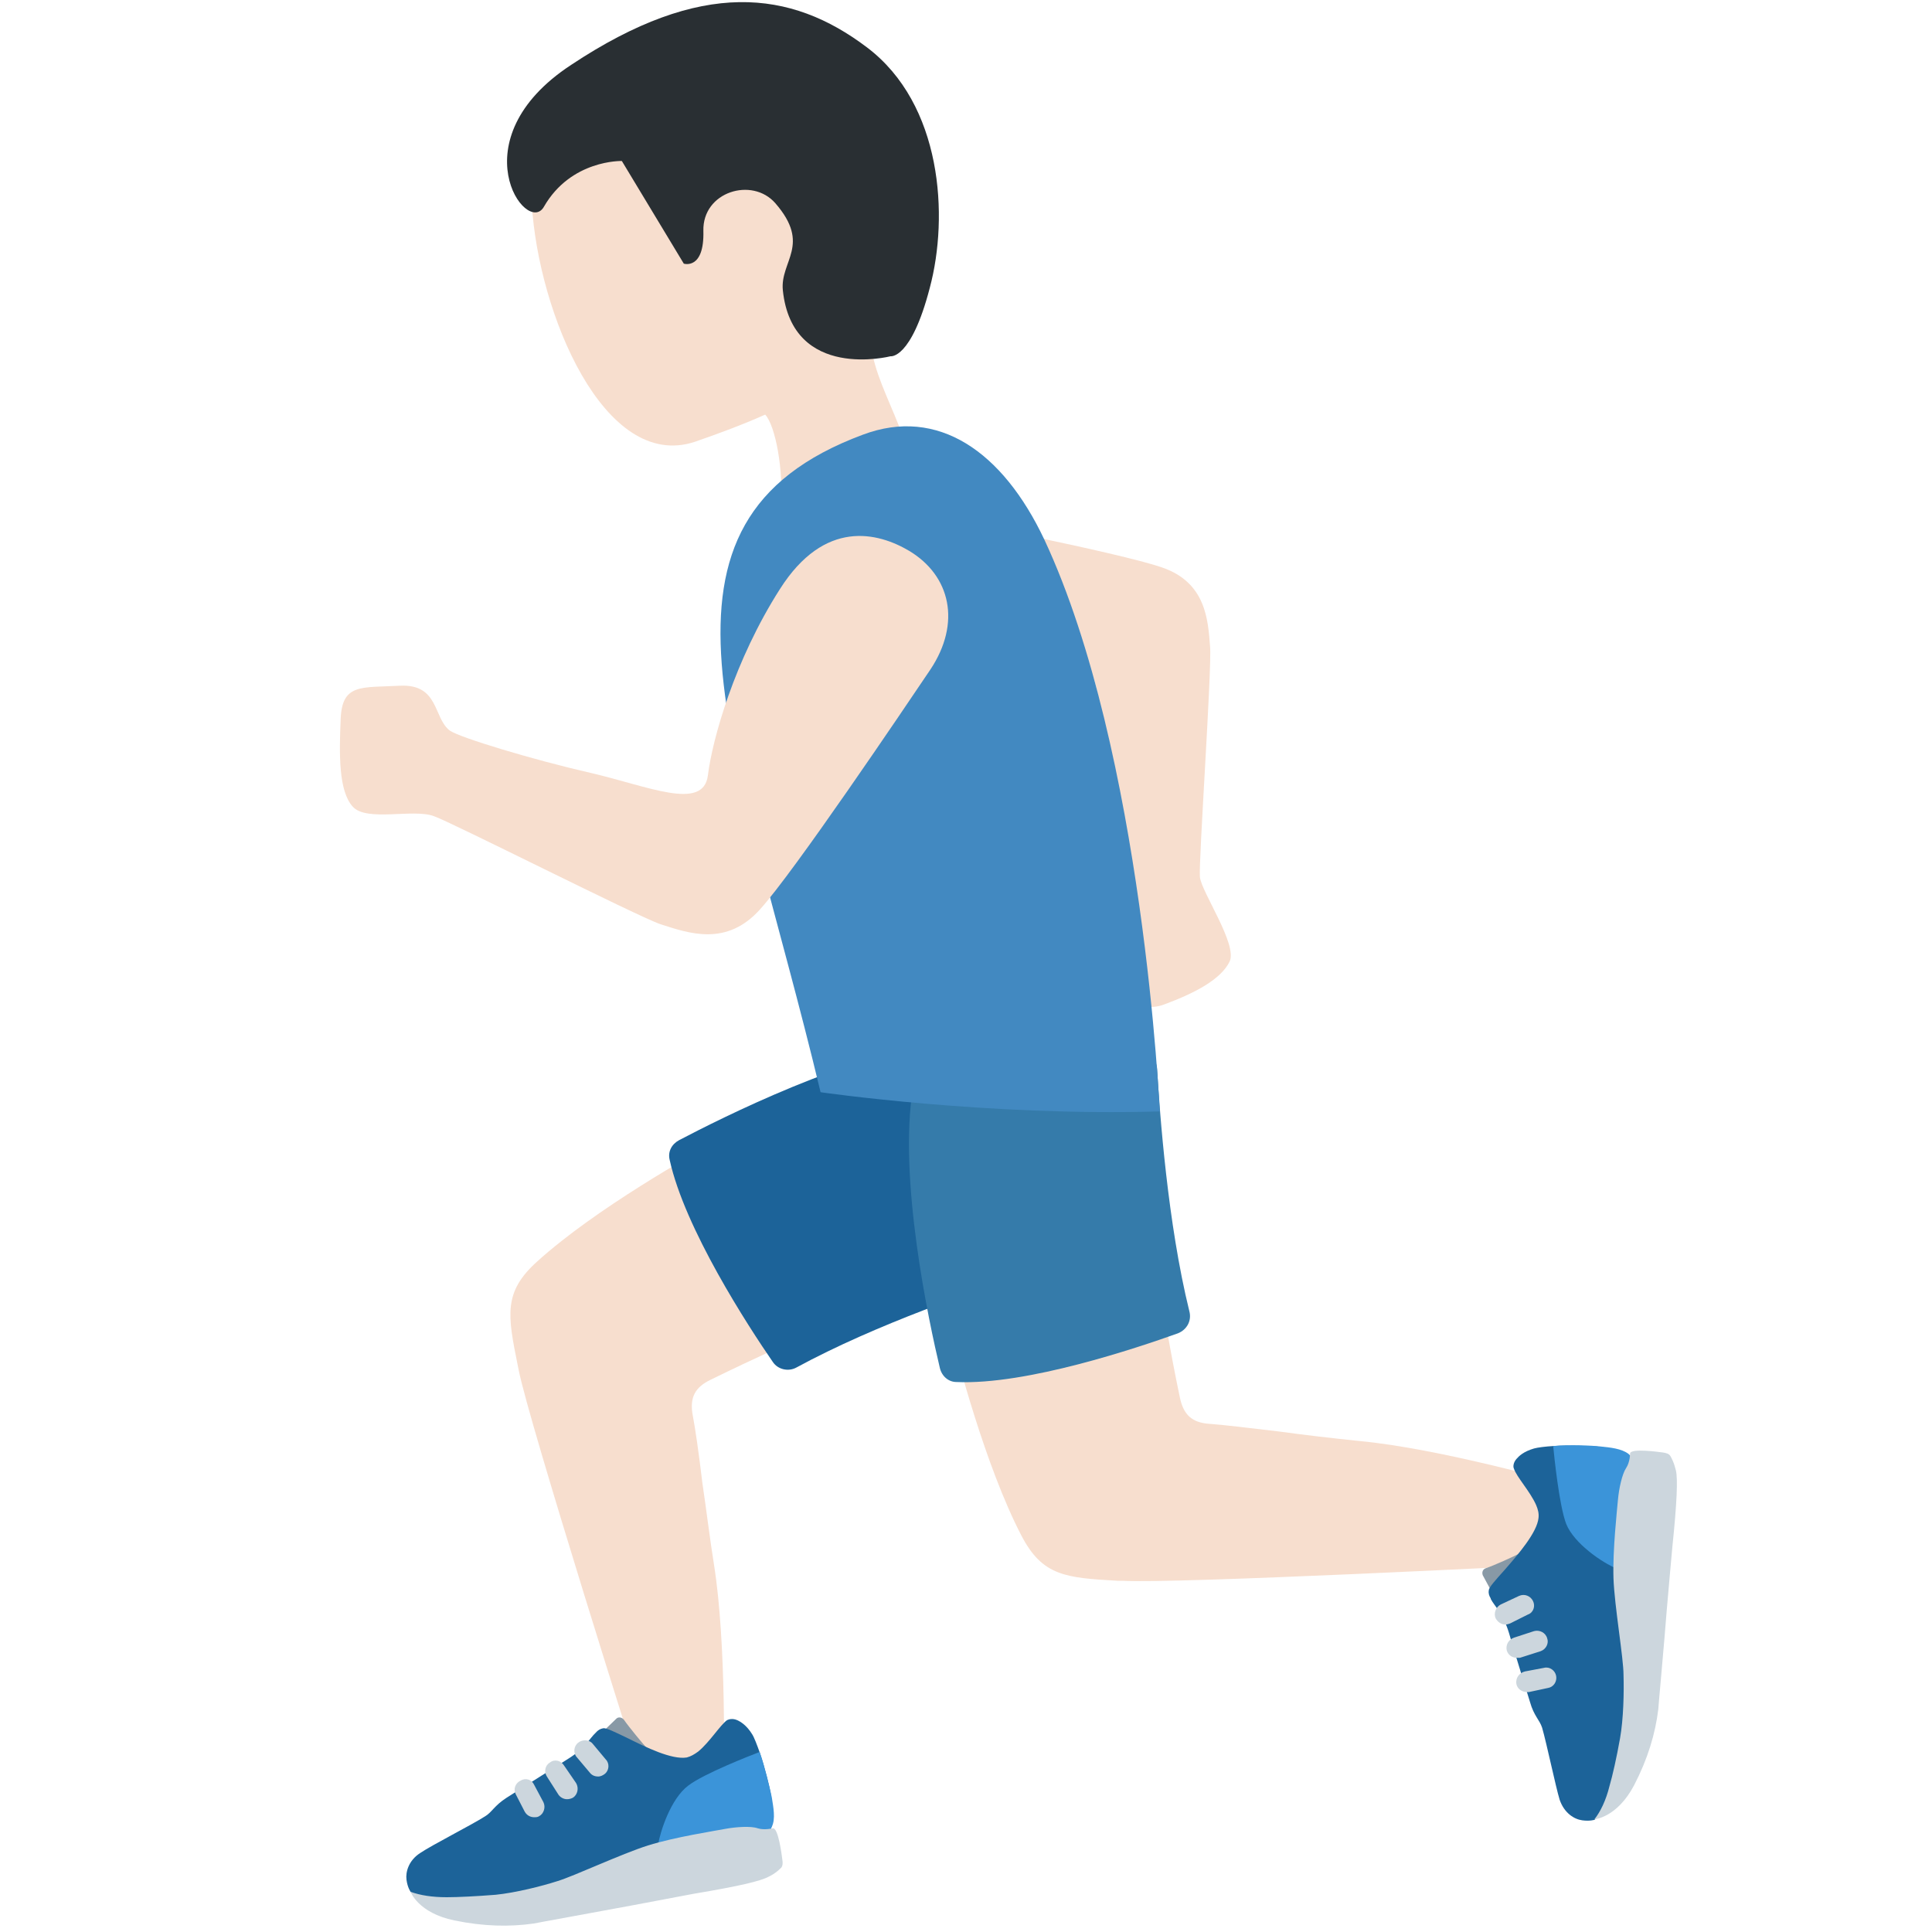 <?xml version="1.0" encoding="UTF-8"?>
<svg xmlns="http://www.w3.org/2000/svg" xmlns:xlink="http://www.w3.org/1999/xlink" width="15pt" height="15pt" viewBox="0 0 15 15" version="1.1">
<g id="surface1">
<path style=" stroke:none;fill-rule:nonzero;fill:rgb(96.863%,87.059%,80.784%);fill-opacity:1;" d="M 6.285 10.355 L 5.566 8.859 C 5.387 8.957 4.625 9.383 4.172 9.793 C 3.906 10.031 3.941 10.211 4.02 10.602 L 4.027 10.637 C 4.105 11.035 4.945 13.699 5.059 14.047 L 5.617 13.91 C 5.621 13.723 5.641 12.758 5.543 12.145 C 5.512 11.953 5.484 11.719 5.453 11.512 C 5.426 11.285 5.398 11.09 5.379 10.992 C 5.352 10.852 5.395 10.77 5.52 10.711 C 5.879 10.535 6.18 10.402 6.285 10.355 Z M 9.922 11.113 C 9.691 11.086 9.496 11.062 9.395 11.055 C 9.254 11.047 9.188 10.984 9.16 10.848 C 9.078 10.457 9.027 10.133 9.012 10.02 L 7.379 10.336 C 7.43 10.535 7.648 11.379 7.93 11.922 C 8.094 12.238 8.277 12.25 8.676 12.273 L 8.715 12.273 C 9.121 12.297 11.91 12.156 12.273 12.137 L 12.281 11.559 C 12.102 11.508 11.172 11.246 10.555 11.188 C 10.359 11.168 10.125 11.141 9.922 11.113 Z M 9.922 11.113 "/>
<path style=" stroke:none;fill-rule:nonzero;fill:rgb(53.333%,60%,65.098%);fill-opacity:1;" d="M 11.586 12.367 L 11.512 12.23 C 11.504 12.207 11.512 12.184 11.535 12.176 C 11.605 12.152 11.75 12.086 11.801 12.059 C 11.758 12.16 11.707 12.32 11.652 12.367 C 11.629 12.387 11.598 12.395 11.586 12.367 Z M 11.586 12.367 "/>
<path style=" stroke:none;fill-rule:nonzero;fill:rgb(10.98%,38.824%,60%);fill-opacity:1;" d="M 12.664 11.309 C 12.609 11.262 12.477 11.238 12.391 11.23 C 12.336 11.227 12.184 11.219 12.059 11.227 C 12.004 11.23 11.938 11.238 11.91 11.246 C 11.828 11.27 11.793 11.305 11.773 11.328 C 11.75 11.355 11.746 11.387 11.754 11.402 C 11.773 11.465 11.879 11.578 11.926 11.684 C 11.941 11.719 11.949 11.75 11.945 11.785 C 11.934 11.898 11.789 12.066 11.68 12.191 C 11.613 12.266 11.559 12.324 11.559 12.348 C 11.555 12.371 11.562 12.391 11.574 12.41 L 11.574 12.414 C 11.602 12.469 11.668 12.523 11.715 12.676 C 11.742 12.773 11.879 13.215 11.879 13.215 C 11.91 13.324 11.953 13.352 11.973 13.414 C 12.008 13.535 12.078 13.871 12.109 13.973 C 12.145 14.078 12.223 14.125 12.285 14.133 C 12.344 14.141 12.379 14.129 12.379 14.129 C 12.379 14.129 12.523 14.062 12.621 13.523 C 12.688 13.133 12.629 13.074 12.574 12.488 C 12.523 11.902 12.664 11.309 12.664 11.309 Z M 12.664 11.309 "/>
<path style=" stroke:none;fill-rule:nonzero;fill:rgb(23.137%,58.039%,85.098%);fill-opacity:1;" d="M 12.547 12.176 C 12.449 12.137 12.223 11.988 12.16 11.832 C 12.105 11.688 12.066 11.301 12.059 11.227 C 12.18 11.215 12.363 11.223 12.422 11.23 C 12.5 11.238 12.59 11.246 12.645 11.289 L 12.664 11.309 C 12.664 11.309 12.57 11.922 12.547 12.176 Z M 12.547 12.176 "/>
<path style=" stroke:none;fill-rule:nonzero;fill:rgb(80%,83.922%,86.667%);fill-opacity:1;" d="M 11.688 12.613 C 11.656 12.613 11.629 12.594 11.613 12.566 C 11.594 12.527 11.613 12.477 11.652 12.457 L 11.793 12.391 C 11.836 12.371 11.883 12.391 11.902 12.43 C 11.922 12.469 11.906 12.52 11.863 12.535 L 11.723 12.605 C 11.711 12.609 11.699 12.613 11.688 12.613 Z M 11.777 12.871 C 11.742 12.871 11.711 12.852 11.699 12.816 C 11.688 12.773 11.711 12.73 11.754 12.715 L 11.91 12.664 C 11.953 12.652 12 12.676 12.012 12.719 C 12.027 12.758 12.004 12.805 11.961 12.82 L 11.801 12.871 C 11.793 12.871 11.785 12.871 11.777 12.871 Z M 11.855 13.137 C 11.816 13.137 11.781 13.113 11.773 13.074 C 11.766 13.031 11.793 12.988 11.84 12.977 L 11.988 12.949 C 12.031 12.938 12.074 12.969 12.082 13.012 C 12.09 13.055 12.062 13.098 12.02 13.105 L 11.871 13.137 Z M 13.012 11.418 C 13.008 11.406 13 11.359 12.969 11.305 C 12.957 11.285 12.934 11.281 12.91 11.277 C 12.879 11.273 12.66 11.242 12.656 11.285 C 12.656 11.285 12.656 11.352 12.625 11.398 C 12.594 11.445 12.57 11.555 12.562 11.641 C 12.555 11.723 12.52 12.035 12.527 12.254 C 12.535 12.473 12.605 12.871 12.605 13.004 C 12.609 13.137 12.605 13.344 12.578 13.496 C 12.551 13.648 12.52 13.785 12.496 13.867 C 12.469 13.977 12.426 14.066 12.379 14.125 C 12.379 14.125 12.555 14.113 12.688 13.859 C 12.793 13.656 12.852 13.461 12.875 13.27 C 12.875 13.254 12.922 12.746 12.941 12.496 C 12.957 12.309 12.984 12.012 12.984 12.012 C 13.02 11.664 13.027 11.484 13.012 11.418 Z M 13.012 11.418 "/>
<path style=" stroke:none;fill-rule:nonzero;fill:rgb(53.333%,60%,65.098%);fill-opacity:1;" d="M 4.672 13.453 L 4.785 13.344 C 4.801 13.328 4.828 13.332 4.844 13.352 C 4.887 13.414 4.988 13.535 5.027 13.578 C 4.918 13.562 4.75 13.555 4.691 13.516 C 4.668 13.5 4.648 13.469 4.672 13.453 Z M 4.672 13.453 "/>
<path style=" stroke:none;fill-rule:nonzero;fill:rgb(10.98%,38.824%,60%);fill-opacity:1;" d="M 5.98 14.211 C 6.012 14.141 5.996 14.008 5.984 13.926 C 5.973 13.867 5.938 13.723 5.898 13.605 C 5.879 13.551 5.855 13.488 5.84 13.465 C 5.797 13.395 5.75 13.367 5.723 13.355 C 5.688 13.34 5.66 13.348 5.645 13.355 C 5.59 13.395 5.512 13.523 5.422 13.598 C 5.391 13.621 5.363 13.637 5.332 13.645 C 5.215 13.664 5.016 13.566 4.867 13.492 C 4.777 13.449 4.707 13.414 4.684 13.418 C 4.66 13.422 4.641 13.434 4.625 13.453 C 4.578 13.496 4.543 13.574 4.41 13.656 C 4.324 13.711 3.934 13.957 3.934 13.957 C 3.836 14.02 3.82 14.07 3.766 14.102 C 3.656 14.172 3.355 14.324 3.262 14.387 C 3.172 14.445 3.148 14.535 3.156 14.594 C 3.164 14.656 3.188 14.688 3.188 14.688 C 3.188 14.688 3.289 14.809 3.832 14.758 C 4.227 14.719 4.27 14.645 4.82 14.438 C 5.371 14.234 5.98 14.211 5.98 14.211 Z M 5.98 14.211 "/>
<path style=" stroke:none;fill-rule:nonzero;fill:rgb(23.137%,58.039%,85.098%);fill-opacity:1;" d="M 5.109 14.324 C 5.125 14.223 5.207 13.965 5.344 13.863 C 5.465 13.77 5.828 13.629 5.898 13.602 C 5.938 13.715 5.98 13.895 5.992 13.953 C 6.004 14.031 6.023 14.121 5.992 14.184 L 5.98 14.211 C 5.98 14.211 5.363 14.281 5.109 14.324 Z M 5.109 14.324 "/>
<path style=" stroke:none;fill-rule:nonzero;fill:rgb(80%,83.922%,86.667%);fill-opacity:1;" d="M 4.645 13.793 C 4.621 13.793 4.598 13.785 4.582 13.766 L 4.48 13.645 C 4.449 13.613 4.453 13.559 4.488 13.531 C 4.52 13.504 4.574 13.504 4.602 13.539 L 4.703 13.66 C 4.734 13.691 4.73 13.746 4.695 13.773 C 4.68 13.785 4.66 13.793 4.645 13.793 Z M 4.402 13.969 C 4.379 13.969 4.352 13.957 4.336 13.934 L 4.246 13.793 C 4.223 13.758 4.23 13.707 4.27 13.684 C 4.305 13.656 4.355 13.668 4.379 13.707 L 4.473 13.844 C 4.496 13.883 4.484 13.934 4.449 13.957 C 4.434 13.965 4.418 13.969 4.402 13.969 Z M 4.148 14.109 C 4.117 14.109 4.09 14.094 4.074 14.066 L 4.004 13.93 C 3.984 13.891 4 13.844 4.043 13.824 C 4.082 13.801 4.129 13.816 4.148 13.859 L 4.219 13.992 C 4.238 14.031 4.223 14.082 4.184 14.102 C 4.172 14.109 4.16 14.109 4.148 14.109 Z M 5.969 14.57 C 5.977 14.566 6.02 14.547 6.066 14.5 C 6.078 14.484 6.078 14.461 6.074 14.438 C 6.07 14.406 6.043 14.188 6 14.195 C 6 14.195 5.934 14.211 5.883 14.195 C 5.832 14.176 5.715 14.184 5.633 14.199 C 5.551 14.215 5.242 14.262 5.031 14.328 C 4.82 14.395 4.457 14.566 4.328 14.605 C 4.203 14.645 4.004 14.695 3.848 14.711 C 3.695 14.723 3.555 14.73 3.469 14.73 C 3.355 14.73 3.262 14.715 3.188 14.688 C 3.188 14.688 3.246 14.852 3.527 14.91 C 3.754 14.957 3.957 14.961 4.145 14.934 C 4.16 14.93 4.66 14.84 4.91 14.793 C 5.094 14.758 5.387 14.703 5.387 14.703 C 5.734 14.645 5.906 14.605 5.969 14.57 Z M 5.969 14.57 "/>
<path style=" stroke:none;fill-rule:nonzero;fill:rgb(10.98%,38.824%,60%);fill-opacity:1;" d="M 5.273 8.852 C 5.586 8.688 6.621 8.164 7.332 8.102 C 7.398 8.094 7.457 8.137 7.48 8.199 L 8.035 9.711 C 8.062 9.789 8.023 9.875 7.945 9.902 C 7.617 10.004 6.801 10.281 6.184 10.617 C 6.121 10.652 6.039 10.633 6 10.574 C 5.809 10.297 5.316 9.539 5.199 9.004 C 5.184 8.941 5.215 8.883 5.273 8.852 Z M 5.273 8.852 "/>
<path style=" stroke:none;fill-rule:nonzero;fill:rgb(20.784%,48.235%,66.667%);fill-opacity:1;" d="M 7.297 10.621 C 7.215 10.277 6.969 9.141 7.09 8.438 C 7.098 8.371 7.156 8.324 7.219 8.32 L 8.824 8.164 C 8.91 8.156 8.98 8.215 8.984 8.301 C 9.004 8.641 9.066 9.5 9.234 10.18 C 9.254 10.254 9.215 10.324 9.145 10.352 C 8.828 10.465 7.973 10.754 7.426 10.73 C 7.363 10.73 7.312 10.684 7.297 10.621 Z M 7.297 10.621 "/>
<path style=" stroke:none;fill-rule:nonzero;fill:rgb(96.863%,87.059%,80.784%);fill-opacity:1;" d="M 6.258 4.426 C 6.223 4.68 6.277 5.066 6.867 5.168 C 7.457 5.27 8.039 5.191 8.289 5.125 C 8.539 5.055 8.527 5.492 8.598 5.902 C 8.676 6.316 8.727 6.641 8.703 6.727 C 8.672 6.871 8.367 7.148 8.488 7.398 C 8.609 7.648 8.805 7.891 9.043 7.797 C 9.285 7.707 9.48 7.602 9.547 7.465 C 9.609 7.332 9.328 6.926 9.316 6.809 C 9.305 6.695 9.41 5.191 9.395 5.02 C 9.379 4.812 9.363 4.523 9.023 4.406 C 8.684 4.289 7.316 4.023 6.977 3.957 C 6.582 3.879 6.305 4.086 6.258 4.426 Z M 6.258 4.426 "/>
<path style=" stroke:none;fill-rule:nonzero;fill:rgb(96.863%,87.059%,80.784%);fill-opacity:1;" d="M 6.758 2.602 C 6.875 2.434 6.965 2.242 7.004 2.008 C 7.137 1.164 6.629 0.383 5.863 0.258 C 5.098 0.137 4.074 0.734 4.129 1.586 C 4.18 2.43 4.691 3.664 5.395 3.43 C 5.578 3.367 5.766 3.297 5.941 3.219 C 6.02 3.305 6.086 3.648 6.062 3.945 C 6.008 4.699 7.047 4.742 7.102 3.988 C 7.145 3.391 6.762 3.023 6.758 2.602 Z M 6.758 2.602 "/>
<path style=" stroke:none;fill-rule:nonzero;fill:rgb(16.078%,18.431%,20%);fill-opacity:1;" d="M 4.434 0.504 C 5.445 -0.168 6.141 -0.078 6.73 0.367 C 7.316 0.809 7.367 1.68 7.219 2.234 C 7.074 2.793 6.914 2.766 6.914 2.766 C 6.914 2.766 6.152 2.961 6.078 2.254 C 6.055 2.027 6.301 1.902 6.02 1.578 C 5.84 1.371 5.453 1.488 5.461 1.793 C 5.469 2.098 5.309 2.047 5.309 2.047 L 4.828 1.25 C 4.828 1.25 4.434 1.238 4.223 1.605 C 4.09 1.84 3.547 1.086 4.434 0.504 Z M 4.434 0.504 "/>
<path style=" stroke:none;fill-rule:nonzero;fill:rgb(25.882%,53.725%,75.686%);fill-opacity:1;" d="M 8.109 4.191 C 7.785 3.504 7.281 3.156 6.699 3.375 C 4.871 4.055 5.715 5.742 6.371 8.48 C 6.371 8.48 7.668 8.668 9.004 8.629 C 9.004 8.629 8.879 5.84 8.109 4.191 Z M 8.109 4.191 "/>
<path style=" stroke:none;fill-rule:nonzero;fill:rgb(96.863%,87.059%,80.784%);fill-opacity:1;" d="M 7.059 4.277 C 6.816 4.133 6.402 4.027 6.055 4.574 C 5.703 5.125 5.531 5.738 5.496 6.02 C 5.461 6.301 5.027 6.102 4.582 6 C 4.137 5.898 3.57 5.727 3.492 5.672 C 3.363 5.574 3.41 5.309 3.105 5.324 C 2.805 5.34 2.656 5.305 2.645 5.582 C 2.633 5.859 2.629 6.141 2.738 6.262 C 2.844 6.383 3.207 6.277 3.367 6.336 C 3.488 6.375 4.953 7.117 5.129 7.176 C 5.348 7.246 5.641 7.352 5.902 7.059 C 6.164 6.77 7.012 5.512 7.223 5.199 C 7.465 4.836 7.379 4.469 7.059 4.277 Z M 7.059 4.277 "/>
</g>
</svg>

